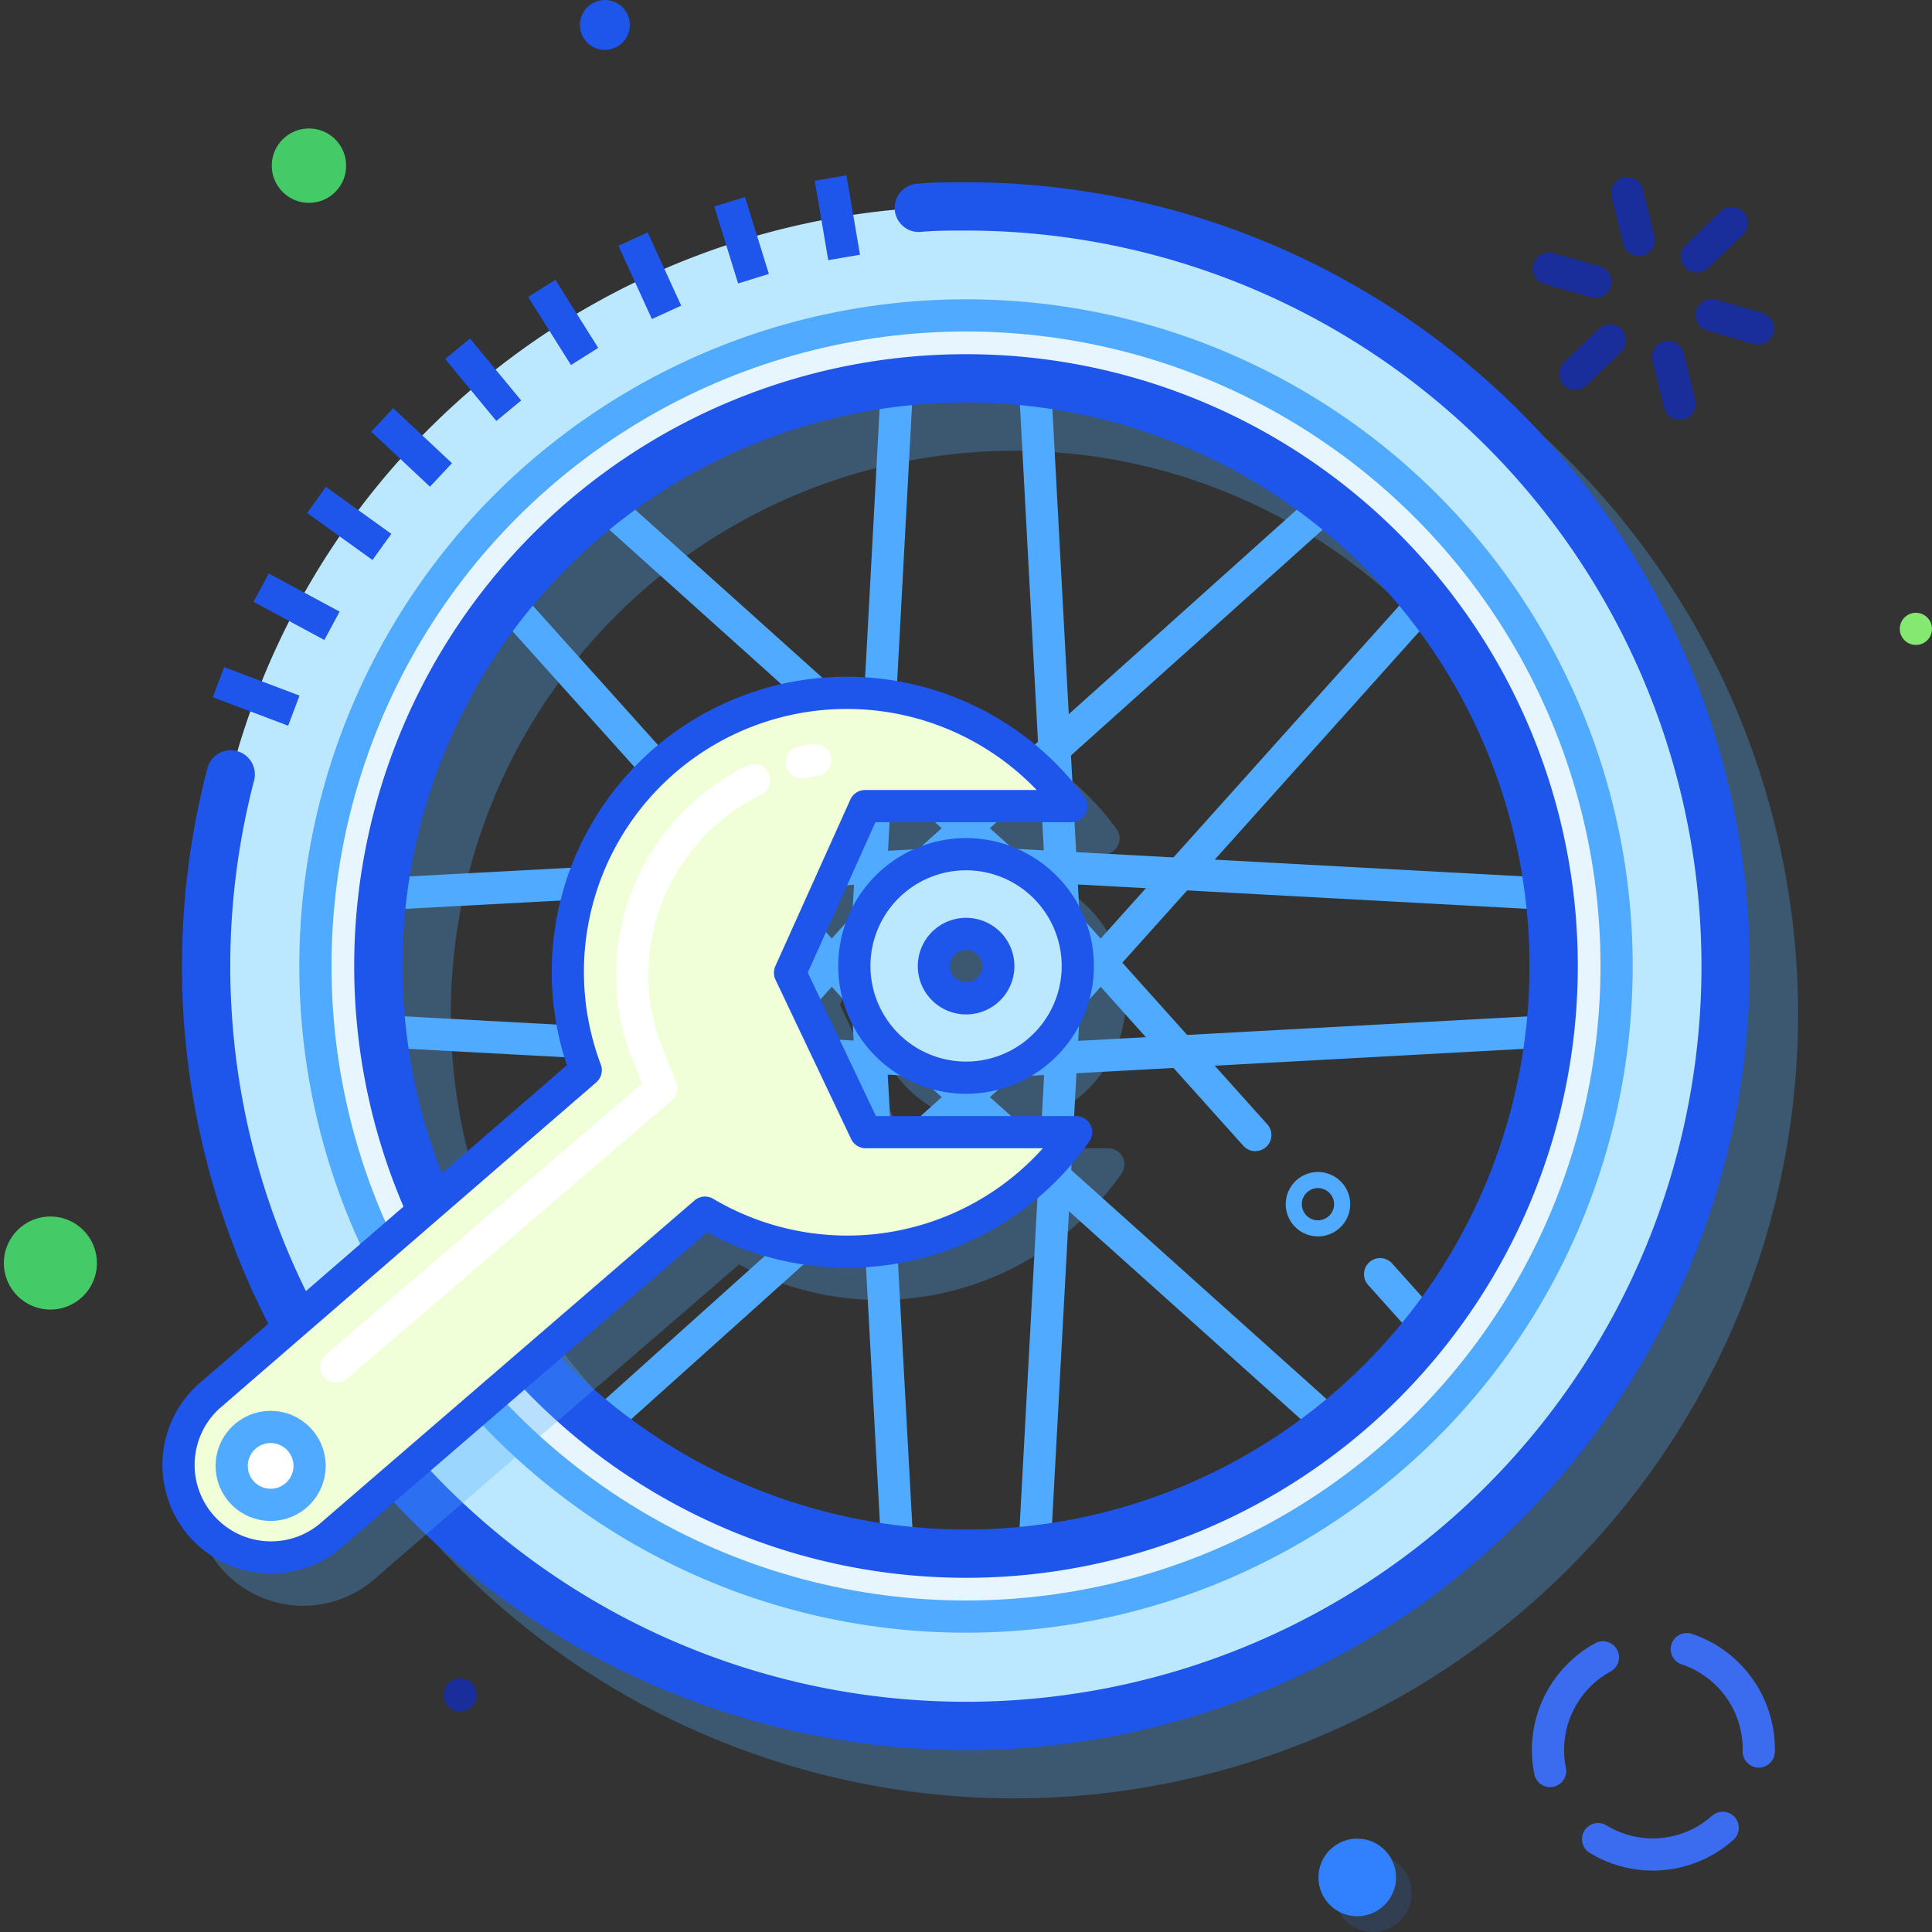 <svg xmlns="http://www.w3.org/2000/svg" viewBox="0 0 120 120"><rect x="0" y="0" width="120" height="120" fill="#333333" stroke="none"/><defs><style>.cls-1{fill:#44cb67;}.cls-2,.cls-3{fill:#3181ff;}.cls-2{opacity:0.15;}.cls-4{fill:#1e55eb;}.cls-5{fill:#85e870;}.cls-6{fill:#192d9b;}.cls-10,.cls-11,.cls-15,.cls-18,.cls-19,.cls-22,.cls-7,.cls-8,.cls-9{fill:none;}.cls-7{stroke:#192d9b;}.cls-10,.cls-15,.cls-18,.cls-22,.cls-7,.cls-8,.cls-9{stroke-linecap:round;}.cls-10,.cls-11,.cls-13,.cls-16,.cls-19,.cls-20,.cls-21,.cls-22,.cls-23,.cls-7{stroke-linejoin:round;}.cls-10,.cls-11,.cls-19,.cls-20,.cls-21,.cls-22,.cls-23,.cls-7,.cls-8{stroke-width:2px;}.cls-8{stroke:#3b6bee;}.cls-10,.cls-11,.cls-13,.cls-15,.cls-20,.cls-23,.cls-9{stroke:#50aaff;}.cls-15,.cls-18,.cls-9{stroke-miterlimit:10;}.cls-12{opacity:0.3;}.cls-13,.cls-14,.cls-20{fill:#50aaff;}.cls-13,.cls-15,.cls-16,.cls-18{stroke-width:3px;}.cls-16{fill:#e6f5ff;}.cls-16,.cls-18,.cls-19,.cls-21{stroke:#1e55eb;}.cls-17{fill:#bbe8ff;}.cls-21{fill:#f0ffd7;}.cls-22{stroke:#fff;}.cls-23{fill:#fff;}</style></defs><title>bike-repair</title><circle class="cls-1" cx="19.19" cy="10.29" r="2.31"/><circle class="cls-2" cx="85.28" cy="117.59" r="2.41"/><circle class="cls-3" cx="84.3" cy="116.61" r="2.41"/><circle class="cls-4" cx="37.57" cy="1.55" r="1.55"/><circle class="cls-5" cx="119" cy="39.06" r="1"/><circle class="cls-6" cx="28.59" cy="105.27" r="1.03"/><line class="cls-7" x1="109.19" y1="20.4" x2="106.31" y2="19.57"/><line class="cls-7" x1="104.33" y1="25.08" x2="103.61" y2="22.17"/><line class="cls-7" x1="97.84" y1="23.22" x2="100" y2="21.14"/><line class="cls-7" x1="96.21" y1="16.68" x2="99.09" y2="17.5"/><line class="cls-7" x1="101.07" y1="11.99" x2="101.79" y2="14.9"/><line class="cls-7" x1="107.56" y1="13.85" x2="105.4" y2="15.93"/><path class="cls-8" d="M107,113.53a6.52,6.52,0,0,1-7.74.7"/><path class="cls-8" d="M96.28,110a6.56,6.56,0,0,1,3.28-7.06"/><path class="cls-8" d="M104.77,102.43a6.55,6.55,0,0,1,4.47,6.36"/><circle class="cls-1" cx="3.13" cy="78.45" r="2.89"/><path class="cls-9" d="M82.84,75.93A1.5,1.5,0,1,1,83,73.82,1.49,1.49,0,0,1,82.84,75.93Z"/><polyline class="cls-10" points="85.72 79.14 90.08 84 84.21 89.87 55.75 64.34 29.92 35.58 35.79 29.71 64.55 55.54 77.97 70.5"/><polygon class="cls-11" points="84.21 29.71 90.08 35.58 64.55 64.05 35.79 89.87 29.92 84 55.75 55.24 84.21 29.71"/><polygon class="cls-11" points="64.15 98.18 55.85 98.18 53.77 60 55.85 21.41 64.15 21.41 66.22 60 64.15 98.18"/><polygon class="cls-11" points="98.39 55.64 98.39 63.94 60.21 66.02 21.61 63.94 21.61 55.64 60.21 53.57 98.39 55.64"/><g class="cls-12"><path class="cls-13" d="M63,21.43A41.57,41.57,0,1,0,104.57,63,41.57,41.57,0,0,0,63,21.43ZM63,99.5A36.5,36.5,0,1,1,99.5,63,36.5,36.5,0,0,1,63,99.5Z"/><path class="cls-14" d="M63,15.82A47.18,47.18,0,1,0,110.18,63,47.18,47.18,0,0,0,63,15.82Zm0,87.59A40.41,40.41,0,1,1,103.41,63,40.41,40.41,0,0,1,63,103.41Z"/><path class="cls-15" d="M17.33,51.1A47.19,47.19,0,1,0,63,15.82c-1,0-2,0-2.93.09"/><circle class="cls-11" cx="63" cy="63" r="40.41"/></g><path class="cls-16" d="M60,18.43A41.57,41.57,0,1,0,101.57,60,41.57,41.57,0,0,0,60,18.43ZM60,96.5A36.5,36.5,0,1,1,96.5,60,36.5,36.5,0,0,1,60,96.5Z"/><path class="cls-17" d="M60,12.82A47.18,47.18,0,1,0,107.18,60,47.18,47.18,0,0,0,60,12.82Zm0,87.59A40.41,40.41,0,1,1,100.41,60,40.41,40.41,0,0,1,60,100.41Z"/><path class="cls-18" d="M14.33,48.1A47.19,47.19,0,1,0,60,12.82c-1,0-2,0-2.93.09"/><circle class="cls-11" cx="60" cy="60" r="40.41"/><line class="cls-19" x1="52.43" y1="15.99" x2="51.59" y2="11.06"/><line class="cls-19" x1="46.8" y1="17.31" x2="45.32" y2="12.53"/><line class="cls-19" x1="41.4" y1="19.4" x2="39.32" y2="14.85"/><line class="cls-19" x1="36.31" y1="22.14" x2="33.65" y2="17.91"/><line class="cls-19" x1="31.6" y1="25.51" x2="28.42" y2="21.66"/><line class="cls-19" x1="27.39" y1="29.5" x2="23.74" y2="26.08"/><line class="cls-19" x1="23.72" y1="33.97" x2="19.66" y2="31.05"/><line class="cls-19" x1="20.62" y1="38.87" x2="16.22" y2="36.5"/><line class="cls-19" x1="18.25" y1="44.14" x2="13.57" y2="42.37"/><g class="cls-12"><path class="cls-20" d="M22.7,97.24,45.79,77.32a17.32,17.32,0,0,0,23.05-5l-13.07,0-4.7-9.9,4.66-10.35,12.81,0a17.33,17.33,0,0,0-30.16,16.4L14.93,88.77A5.75,5.75,0,0,0,14.72,97h0A5.74,5.74,0,0,0,22.7,97.24Z"/><path class="cls-10" d="M51.8,49.36q.42-.09.84-.15"/><path class="cls-10" d="M22.9,86.88,43.07,69.6l-1-2.53A13.35,13.35,0,0,1,41.36,61a13.51,13.51,0,0,1,7.47-10.54"/><circle class="cls-20" cx="18.81" cy="93.05" r="2.42"/><path class="cls-14" d="M62.58,55.08a6.94,6.94,0,1,0,6.34,7.5A6.95,6.95,0,0,0,62.58,55.08ZM61.83,64A2,2,0,1,1,64,62.17,2,2,0,0,1,61.83,64Z"/><path class="cls-11" d="M62.58,55.08a6.94,6.94,0,1,0,6.34,7.5A6.95,6.95,0,0,0,62.58,55.08ZM61.83,64A2,2,0,1,1,64,62.17,2,2,0,0,1,61.83,64Z"/></g><path class="cls-21" d="M20.7,95.24,43.79,75.32a17.32,17.32,0,0,0,23.05-5l-13.07,0-4.7-9.9,4.66-10.35,12.81,0a17.33,17.33,0,0,0-30.16,16.4L12.93,86.77A5.75,5.75,0,0,0,12.72,95h0A5.74,5.74,0,0,0,20.7,95.24Z"/><path class="cls-22" d="M49.8,47.36q.42-.09.84-.15"/><path class="cls-22" d="M20.9,84.88,41.07,67.6l-1-2.53A13.35,13.35,0,0,1,39.36,59a13.51,13.51,0,0,1,7.47-10.54"/><circle class="cls-23" cx="16.81" cy="91.05" r="2.42"/><path class="cls-17" d="M60.58,53.08a6.94,6.94,0,1,0,6.34,7.5A6.95,6.95,0,0,0,60.58,53.08ZM59.83,62A2,2,0,1,1,62,60.17,2,2,0,0,1,59.83,62Z"/><path class="cls-19" d="M60.58,53.08a6.94,6.94,0,1,0,6.34,7.5A6.95,6.95,0,0,0,60.58,53.08ZM59.83,62A2,2,0,1,1,62,60.17,2,2,0,0,1,59.83,62Z"/></svg>